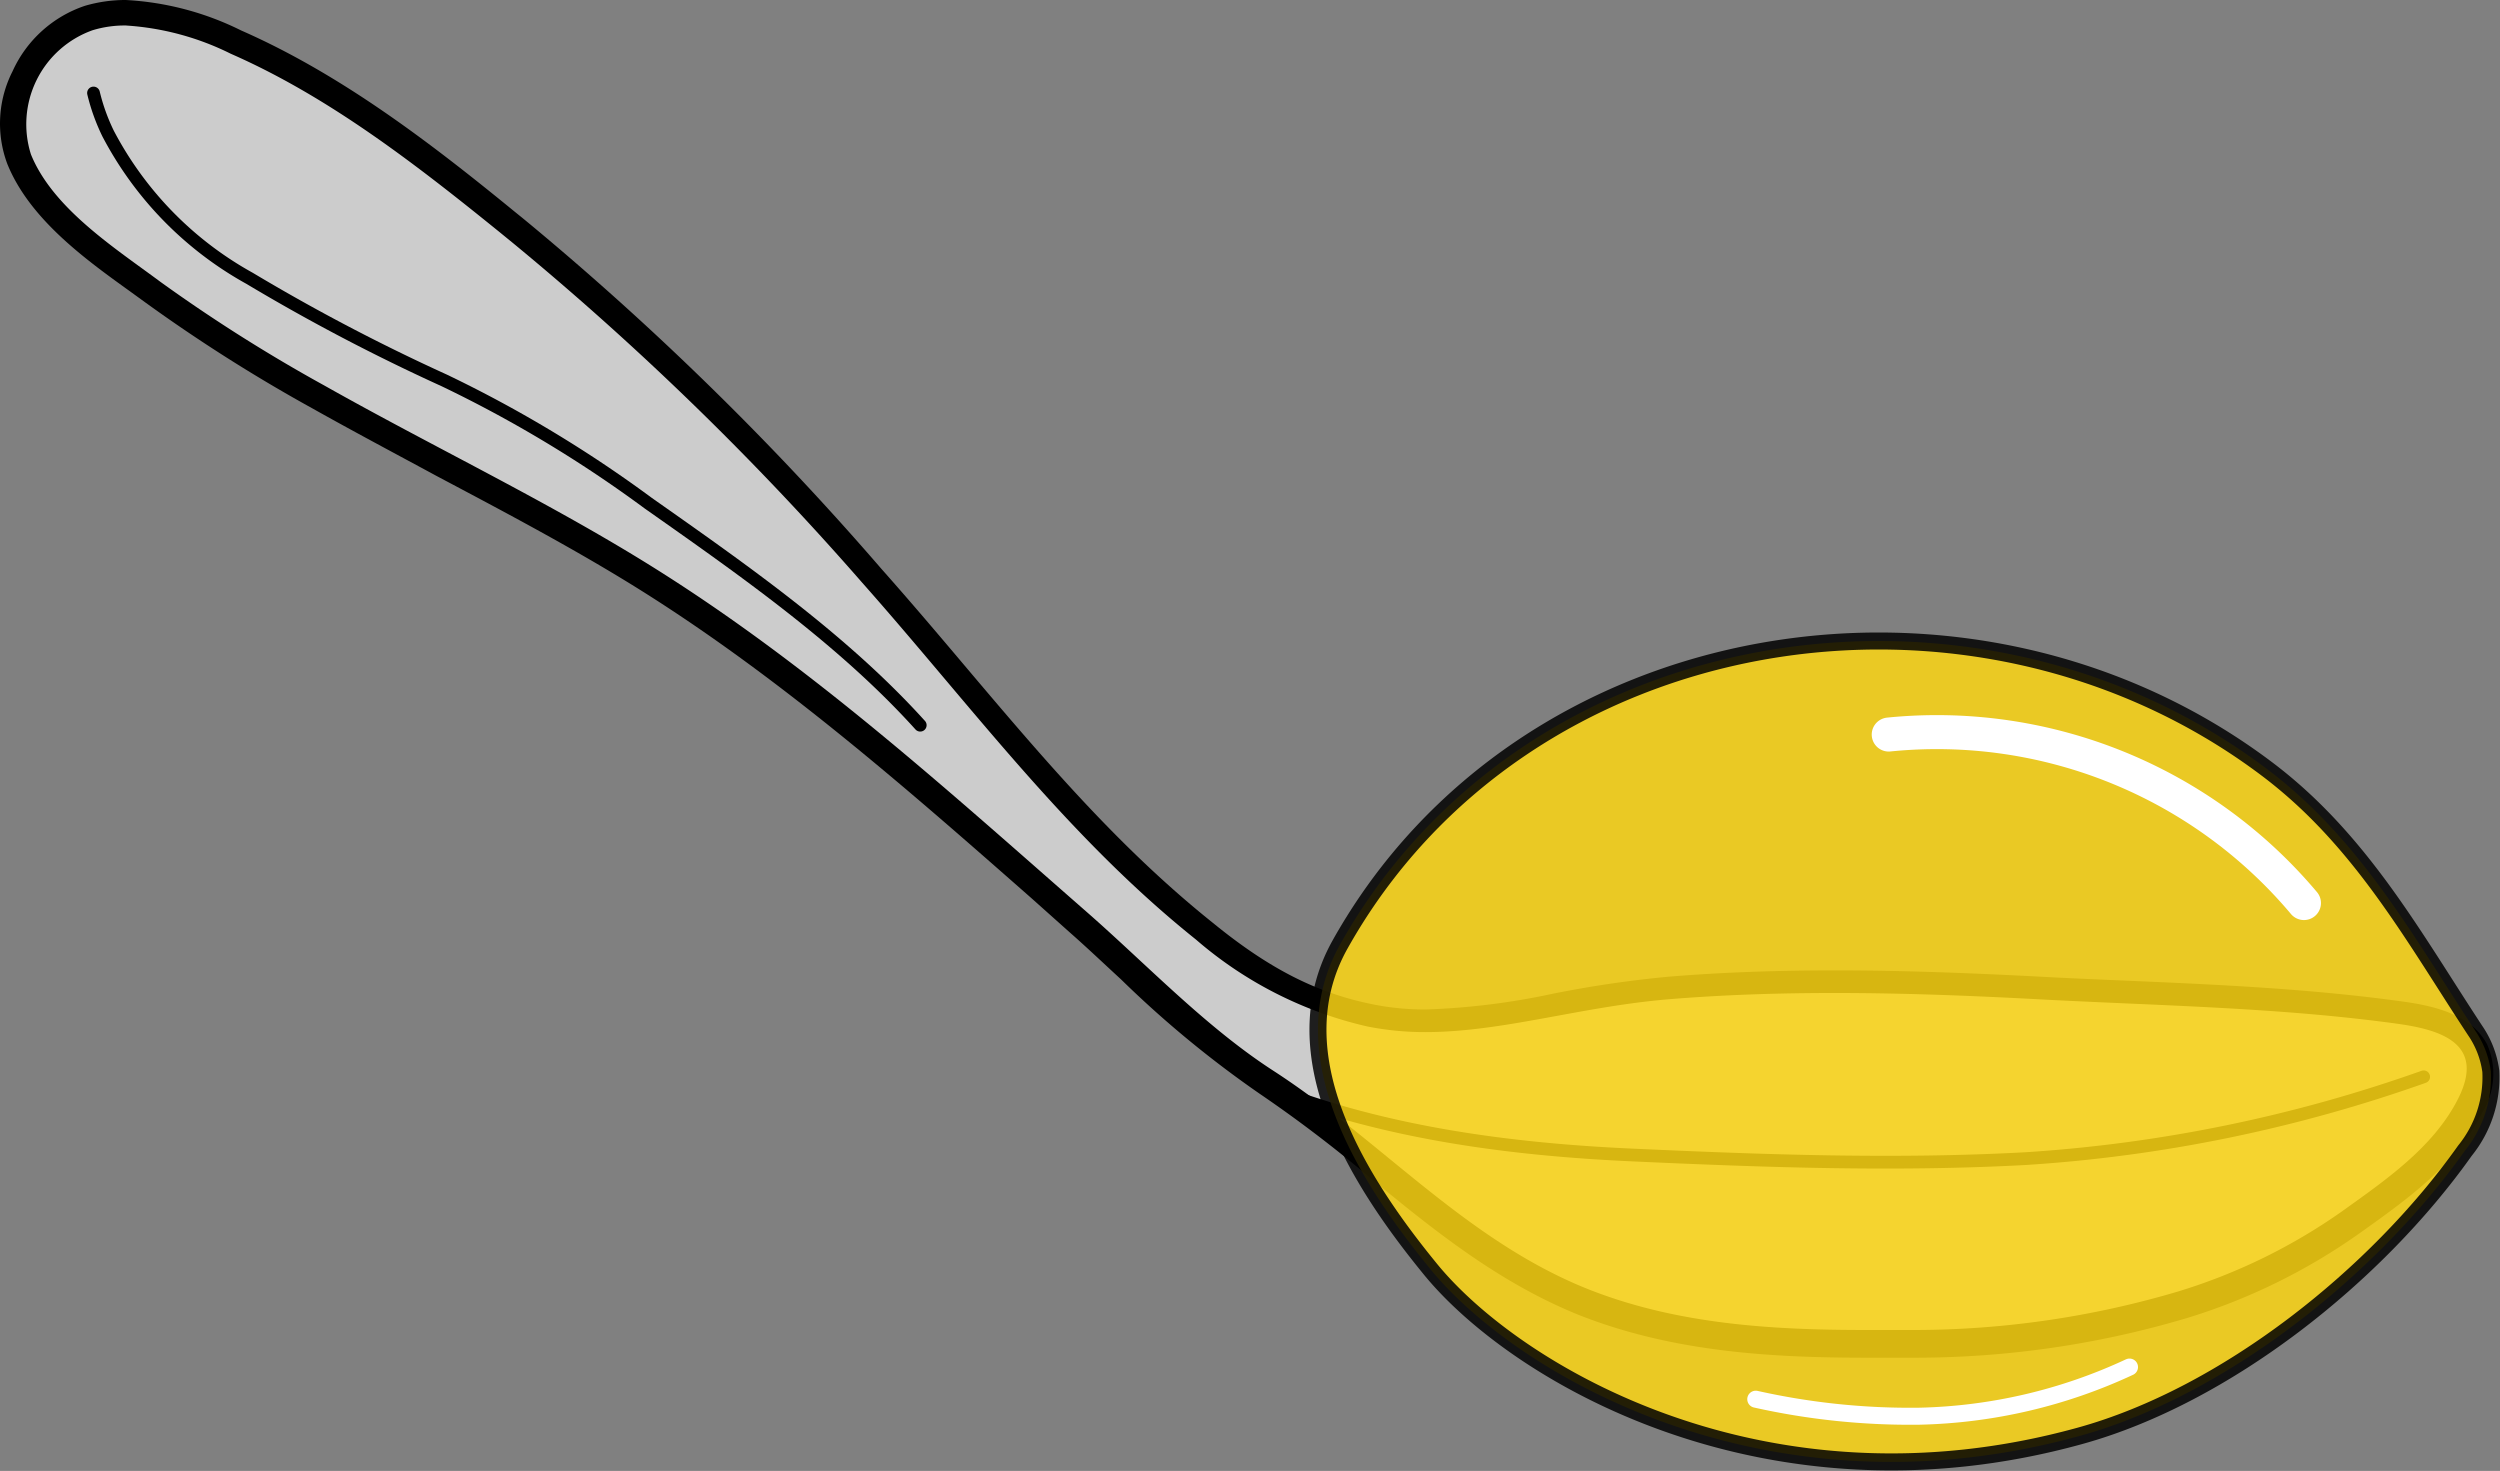<svg xmlns="http://www.w3.org/2000/svg" viewBox="0 0 147.03 86.51"><rect x="0" y="0" width="147.03" height="86.51" fill="#808080" stroke="none"/><defs><style>.cls-1{fill:#ccc;}.cls-2,.cls-4,.cls-5{fill:none;stroke-miterlimit:10;}.cls-2,.cls-3{stroke:#000;}.cls-2,.cls-3,.cls-4,.cls-5{stroke-linecap:round;}.cls-2{stroke-width:0.75px;}.cls-3{fill:#fcd615;stroke-linejoin:round;opacity:0.85;}.cls-4,.cls-5{stroke:#fff;}.cls-4{stroke-width:2px;}</style></defs><g id="Layer_2" data-name="Layer 2"><g id="Layer_1-2" data-name="Layer 1"><path class="cls-1" d="M109.84,79c-5.44,0-11.23-.3-16.69-2.46-4.64-1.84-8.38-4.9-12-7.85a77,77,0,0,0-6.64-5,61.31,61.31,0,0,1-8-6.65c-1-.94-2-1.88-3.05-2.77l-2.23-2c-7.26-6.38-14.76-13-23.11-18.21-3.85-2.41-8-4.62-12.05-6.75-2.42-1.28-4.92-2.61-7.33-4A95.21,95.21,0,0,1,9,17.18l-.91-.65C5.53,14.69,2.35,12.4,1.13,9.36a6.08,6.08,0,0,1,.28-4.85A6.52,6.52,0,0,1,5.22,1.06,7.27,7.27,0,0,1,7.4.75a16.8,16.8,0,0,1,6.48,1.72C19.72,5,25,9.1,29.8,13l.87.71a174.27,174.27,0,0,1,20.59,20c1.65,1.87,3.28,3.79,4.85,5.64,4.68,5.54,9.11,10.77,14.7,15.24,3.59,2.85,6.42,4.29,9.76,5a15.6,15.6,0,0,0,3.28.32,43.32,43.32,0,0,0,7.6-.94,64.94,64.94,0,0,1,6.74-1c3-.25,6.21-.37,9.72-.37s7.28.12,12.21.38c1.65.09,3.31.16,5,.23,5.31.24,10.79.48,16.11,1.22,1.63.23,3.6.67,4.36,2.12a3.59,3.59,0,0,1-.29,3.35c-1.45,2.88-4.23,4.87-6.68,6.62l-.38.28a35.1,35.1,0,0,1-9.88,4.83,55.5,55.5,0,0,1-15.75,2.29Z"/><path d="M7.4,1.5a16.08,16.08,0,0,1,6.17,1.66c5.77,2.53,10.89,6.51,15.76,10.45l.87.71A174.73,174.73,0,0,1,50.7,34.26c6.41,7.23,12,14.89,19.64,21a23.34,23.34,0,0,0,10.08,5.11,17.23,17.23,0,0,0,3.42.33c4.55,0,9.19-1.52,14.41-1.94,3.21-.26,6.43-.36,9.66-.36,4,0,8.11.16,12.16.38,7,.37,14.11.48,21,1.44,2.47.35,5.13,1.16,3.5,4.39-1.44,2.86-4.29,4.81-6.83,6.63a33.87,33.87,0,0,1-9.66,4.72,54.74,54.74,0,0,1-15.53,2.26l-2.76,0c-5.57,0-11.17-.33-16.41-2.41C86.21,72.94,81.29,67.13,74.93,63c-4-2.58-7.44-6.23-11-9.35-8.18-7.16-16.2-14.45-25.44-20.24-6.19-3.88-13-7.12-19.42-10.74a94.59,94.59,0,0,1-9.63-6.09c-2.69-2-6.33-4.32-7.62-7.5a5.87,5.87,0,0,1,3.62-7.3,6.45,6.45,0,0,1,2-.28M7.4,0A8.49,8.49,0,0,0,5,.34,7.18,7.18,0,0,0,.74,4.19,6.77,6.77,0,0,0,.43,9.64c1.31,3.24,4.58,5.6,7.21,7.49l.91.66A95.52,95.52,0,0,0,18.34,24c2.42,1.36,4.93,2.69,7.35,4,4,2.12,8.17,4.32,12,6.72,8.29,5.2,15.77,11.77,23,18.13l2.24,2c1,.88,2,1.83,3,2.75a62.61,62.61,0,0,0,8.16,6.73,77.88,77.88,0,0,1,6.56,5c3.66,3,7.45,6.08,12.19,8,5.58,2.21,11.45,2.52,17,2.52l2.77,0a56,56,0,0,0,16-2.33,35.4,35.4,0,0,0,10.09-4.94l.38-.27c2.52-1.8,5.38-3.85,6.91-6.89a4.28,4.28,0,0,0,.28-4c-.92-1.75-3.11-2.26-4.91-2.51-5.36-.75-10.86-1-16.18-1.23-1.67-.07-3.33-.14-5-.23-4.94-.26-8.72-.38-12.24-.38s-6.73.12-9.79.37a65.89,65.89,0,0,0-6.81,1,42.11,42.11,0,0,1-7.47.93,15.58,15.58,0,0,1-3.12-.3c-3.21-.65-6-2-9.45-4.82-5.52-4.42-9.93-9.62-14.59-15.13-1.57-1.86-3.2-3.78-4.86-5.65A175.07,175.07,0,0,0,31.14,13.16l-.4-.33-.47-.38c-4.89-4-10.17-8.06-16.09-10.66A17.29,17.29,0,0,0,7.4,0Z"/><path class="cls-2" d="M142.54,63.33a86.34,86.34,0,0,1-23.39,4.81c-7.7.42-15.41.14-23.1-.21-7.12-.32-14.43-1.27-21.12-3.85"/><path class="cls-2" d="M5.5,5.47a11.63,11.63,0,0,0,.86,2.39,20.73,20.73,0,0,0,8.32,8.51,115.43,115.43,0,0,0,11.44,6,74.14,74.14,0,0,1,12,7.22c5.57,3.92,11.43,8,16,13.06"/><path class="cls-3" d="M145.57,60.61c-3.65-5.55-6.73-11.21-12.2-15.35-17.3-13.09-43.82-8.88-54.56,10.29-3.66,6.54,1.17,14,5.24,19,5,6.21,19.79,15,38.26,9.9,8.57-2.36,17.45-9.42,22.66-16.78A6.85,6.85,0,0,0,146.49,63,5.51,5.51,0,0,0,145.57,60.61Z"/><path class="cls-4" d="M111.08,43.2a28.21,28.21,0,0,1,24.42,9.91"/><path class="cls-5" d="M125.24,80.4a30.83,30.83,0,0,1-12.36,2.89,41.58,41.58,0,0,1-9.62-1"/></g></g></svg>